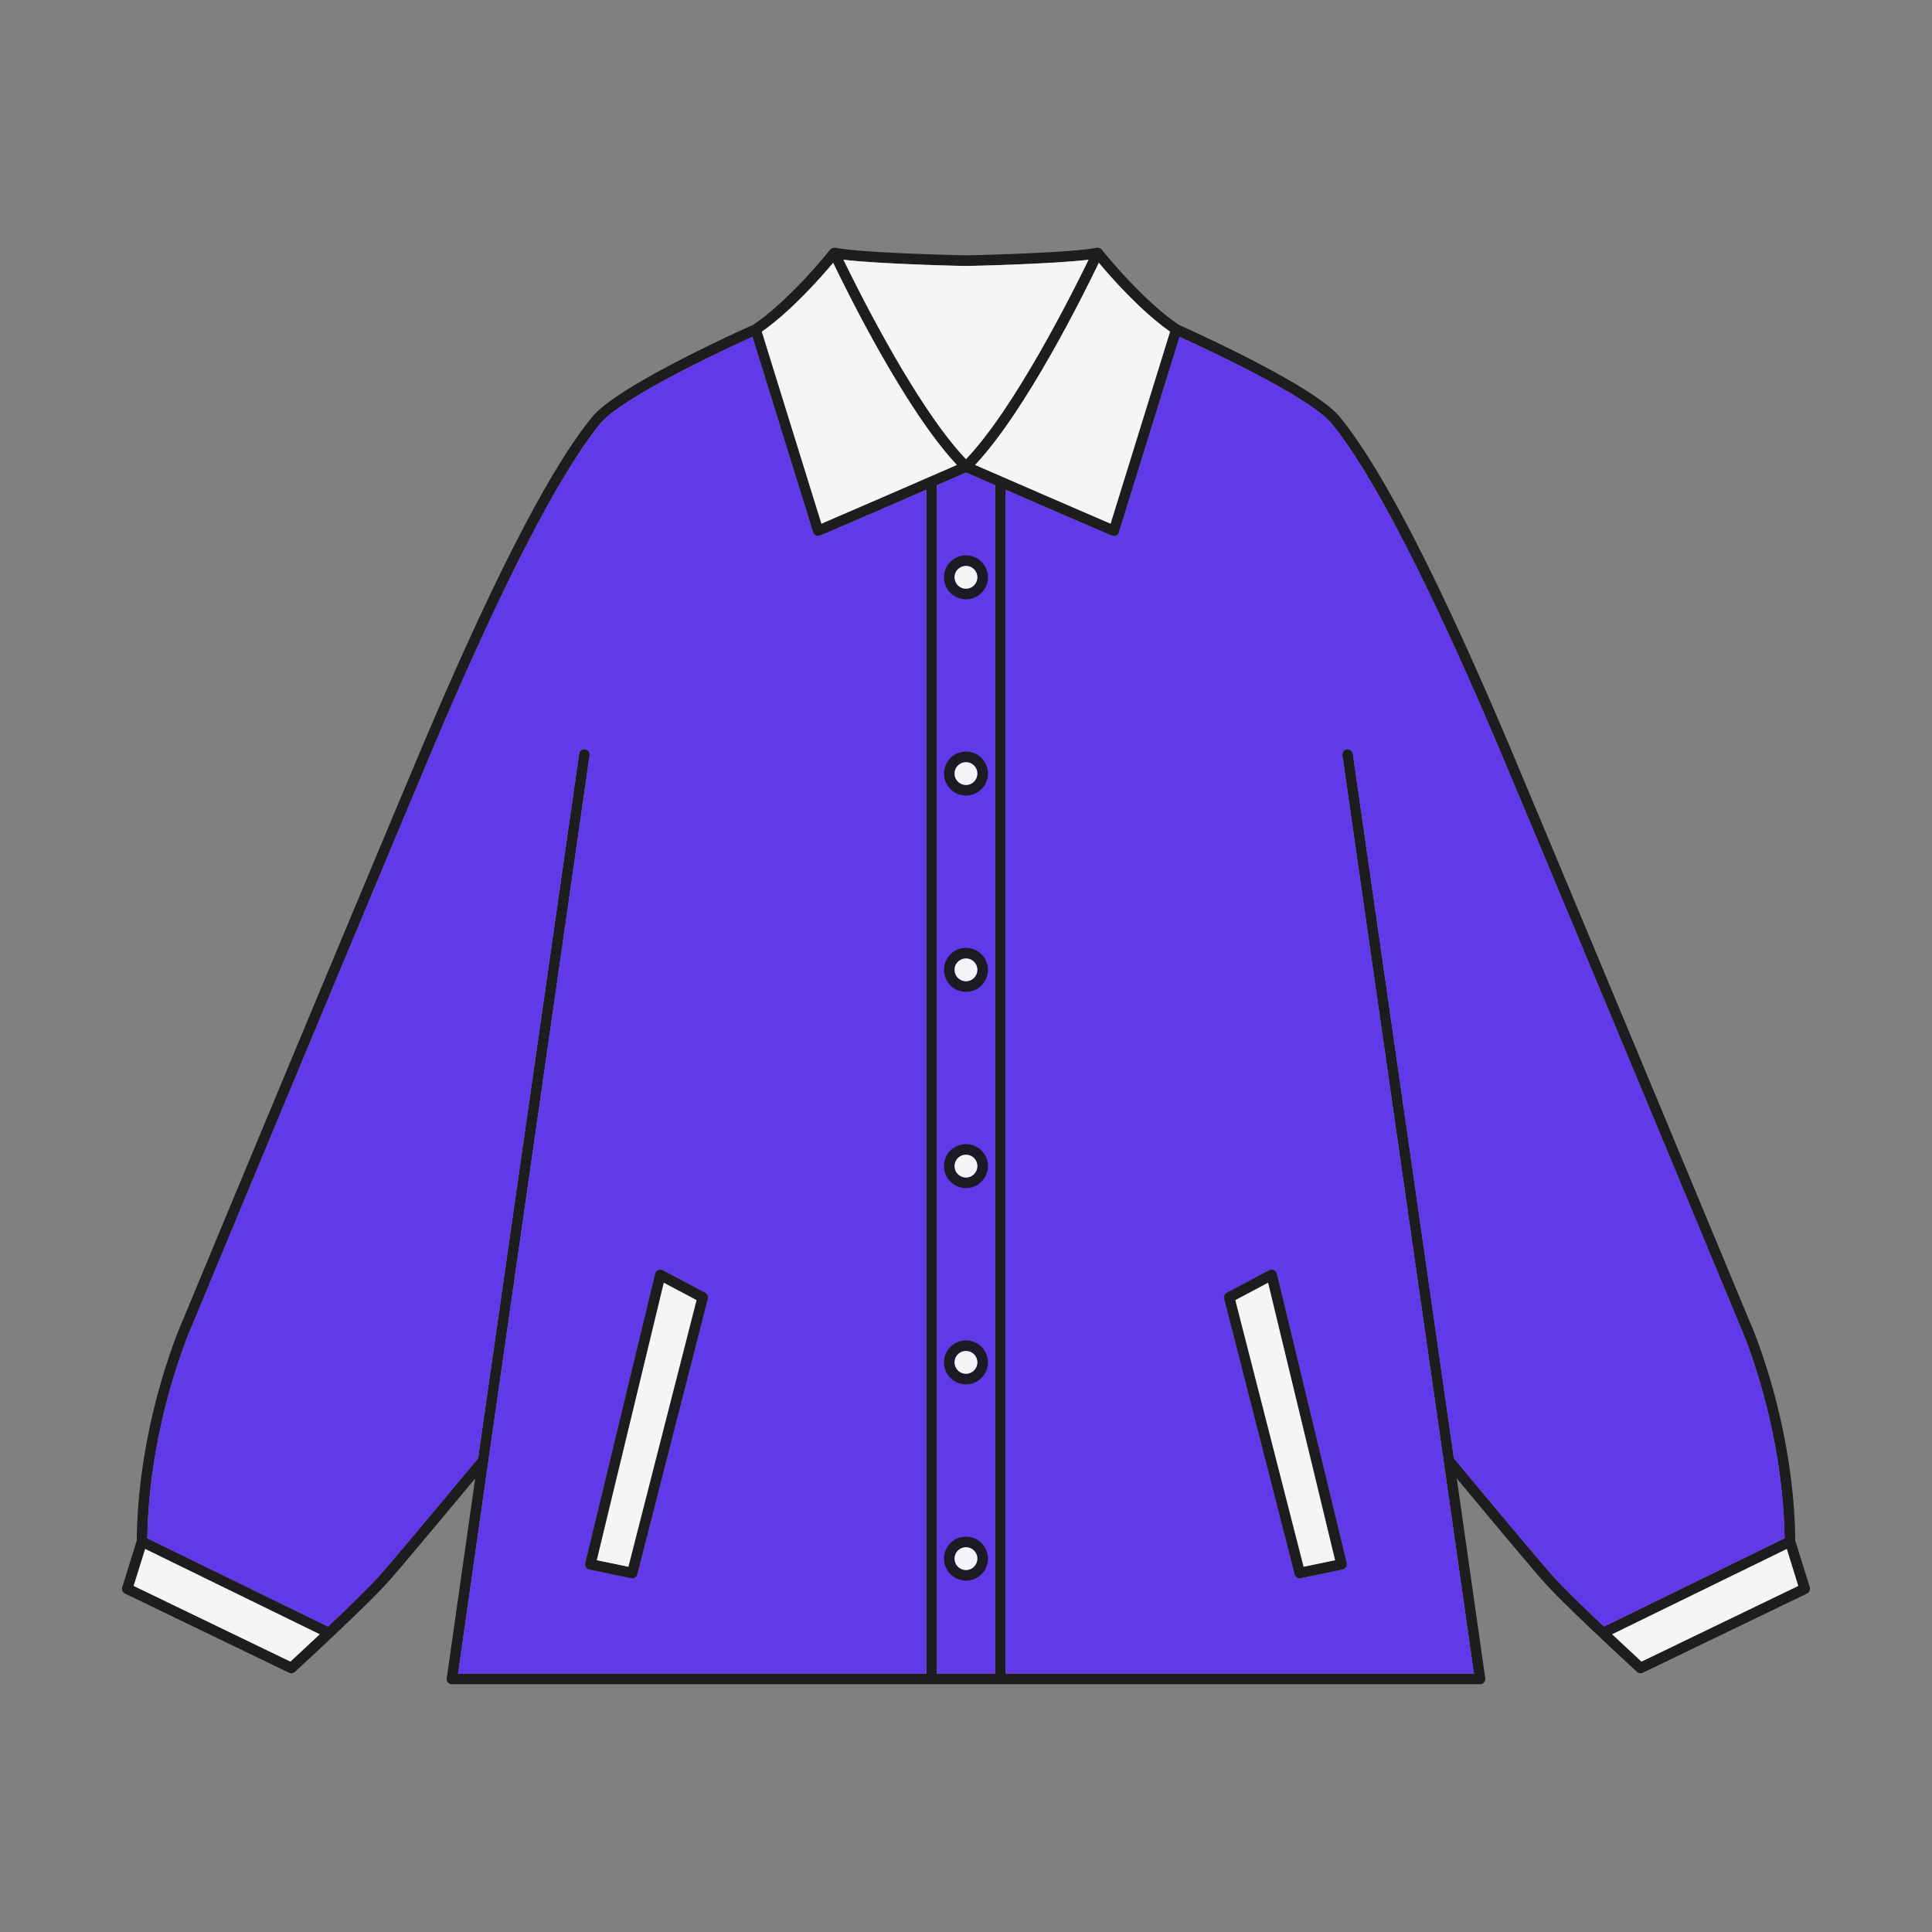 <svg xmlns="http://www.w3.org/2000/svg" viewBox="0 0 1024 1024" width="200" height="200"><rect x="0" y="0" width="1024" height="1024" fill="#808080" stroke="none"/><path d="M959.22 841.24l-7.69-24.63c-0.73-64.51-24.29-116.57-24.52-117.02-0.73-1.74-74.22-178.67-124.37-298.11-38.76-92.23-69.9-152.98-92.56-180.52-13.74-16.77-80.16-46.45-85.21-48.75-19.86-13.41-40.67-39.6-40.9-39.89a2.62 2.62 0 0 0-1.12-0.79c-0.11-0.05-0.22-0.05-0.34-0.11-0.34-0.12-0.73-0.12-1.12-0.06-0.05 0-0.11-0.06-0.17-0.06-13.18 2.8-67.77 4.04-69.22 4.04-1.52 0-56.04-1.24-69.23-4.04-0.05 0-0.11 0.06-0.17 0.06-0.39-0.06-0.79-0.06-1.12 0.06-0.11 0.05-0.22 0.05-0.34 0.11-0.45 0.17-0.84 0.39-1.12 0.79-0.11 0.11-5.39 6.73-13.07 15.04-7.74 8.24-17.9 18.17-27.82 24.85-5.05 2.25-71.47 31.98-85.21 48.75-22.66 27.54-53.8 88.3-92.56 180.52-50.21 119.44-123.7 296.37-124.38 298.06-0.22 0.51-23.78 52.56-24.51 117.08l-7.69 24.63c-0.39 1.29 0.22 2.75 1.46 3.37l86.95 41.96c1.07 0.5 2.3 0.28 3.14-0.45 1.57-1.46 38.49-35.4 49.37-47.68 8.24-9.31 34.11-40.33 46.17-54.86L236.78 889.5c-0.11 0.84 0.11 1.63 0.67 2.24 0.51 0.62 1.29 0.95 2.13 0.95h544.83c0.84 0 1.57-0.34 2.13-0.95 0.5-0.62 0.78-1.4 0.67-2.24l-15.09-105.91c12.06 14.53 37.92 45.55 46.17 54.86 10.83 12.29 47.8 46.22 49.37 47.68 0.84 0.73 2.07 0.95 3.08 0.45l87.01-41.96c1.24-0.63 1.86-2.09 1.47-3.38zM582.4 139.28c6.23 7.46 21.88 25.3 37.75 36.52l-31.53 101.76c-12.56-5.39-58.34-25.24-71.8-31.13 27.04-28.78 57.67-90.65 65.58-107.15z m-70.46 1.69h0.11c2.08 0 45.94-1.01 64.9-3.31-8.53 17.56-39.1 78.65-64.96 105.69-25.86-27.04-56.44-88.13-64.96-105.69 18.91 2.3 62.84 3.31 64.91 3.31z m-70.34-1.69c7.91 16.49 38.54 78.37 65.58 107.15-13.46 5.89-59.24 25.75-71.8 31.13L403.79 175.8c15.93-11.22 31.52-29.06 37.81-36.52z m-287.68 741.4l-83.08-40.11 6.11-19.58 92.51 45.21c-6.95 6.51-12.9 12.07-15.54 14.48z m337.04 6.39H242.78l15.76-110.57 53.97-376.2c0.22-1.51-0.84-2.97-2.36-3.2-1.57-0.22-2.97 0.84-3.2 2.41l-53.57 373.45c-4.66 5.55-41.74 50.26-51.89 61.71-5.22 5.95-16.94 17.33-27.66 27.43l-95.76-46.79c1.07-62.6 23.78-112.93 24.07-113.54 0.73-1.8 74.22-178.73 124.37-298.11 37.98-90.49 69.73-152.42 91.72-179.18 11.61-14.14 67.21-39.89 80.56-45.94l32.14 103.61c0.22 0.73 0.79 1.35 1.46 1.68 0.73 0.33 1.51 0.39 2.25 0.05 3.93-1.57 34.5-14.81 56.32-24.29v627.48z m36.47 0h-30.85V257.15c7.35-3.14 13.07-5.66 15.43-6.68 2.36 1.01 8.08 3.53 15.43 6.68v629.92z m295.07-52.39c-10.15-11.44-47.23-56.16-51.89-61.71l-53.57-373.45c-0.22-1.57-1.68-2.64-3.2-2.41-1.51 0.22-2.58 1.68-2.36 3.2l53.97 376.2 15.76 110.57H533.04V259.61c21.82 9.48 52.34 22.72 56.27 24.29 0.73 0.34 1.57 0.28 2.3-0.05 0.67-0.34 1.23-0.95 1.46-1.68l32.14-103.61c13.35 6.06 68.95 31.81 80.56 45.94 21.99 26.76 53.69 88.75 91.72 179.18 50.15 119.38 123.64 296.31 124.43 298.22 0.22 0.5 22.94 50.83 23.95 113.43l-95.7 46.79c-10.72-10.11-22.45-21.49-27.67-27.44z m47.52 46c-2.58-2.41-8.58-7.97-15.54-14.47L947.04 821l6.06 19.58-83.08 40.1z" fill="#1D1D1F" /><path d="M507.17 246.43c-13.46 5.89-59.24 25.75-71.8 31.13L403.79 175.8c15.93-11.22 31.53-29.06 37.81-36.52 7.91 16.5 38.54 78.37 65.57 107.15zM576.96 137.66c-8.53 17.56-39.1 78.65-64.96 105.69-25.86-27.04-56.44-88.13-64.96-105.69 18.9 2.3 62.83 3.31 64.9 3.31h0.11c2.08 0 45.95-1.01 64.91-3.31zM620.16 175.8l-31.53 101.76c-12.56-5.39-58.34-25.24-71.8-31.13 27.04-28.78 57.67-90.66 65.58-107.15 6.22 7.46 21.87 25.3 37.75 36.52zM953.1 840.57l-83.08 40.11c-2.58-2.41-8.58-7.97-15.54-14.47L947.04 821l6.06 19.57zM169.46 866.2c-6.96 6.51-12.9 12.06-15.54 14.47l-83.08-40.11 6.11-19.58 92.51 45.22z" fill="#F5F5F7" /><path d="M527.43 257.15v629.93h-30.85V257.15c7.35-3.14 13.07-5.66 15.43-6.68 2.35 1.01 8.07 3.53 15.42 6.68zM921.91 701.89c-0.79-1.91-74.28-178.84-124.43-298.22-38.03-90.43-69.73-152.42-91.72-179.18-11.61-14.14-67.21-39.89-80.56-45.94l-32.14 103.61c-0.22 0.73-0.79 1.35-1.46 1.68-0.73 0.33-1.57 0.39-2.3 0.05-3.93-1.57-34.45-14.81-56.27-24.29v627.46h248.18L765.45 776.5l-53.97-376.2c-0.22-1.51 0.84-2.97 2.36-3.2 1.52-0.22 2.97 0.84 3.2 2.41l53.57 373.45c4.66 5.55 41.74 50.26 51.89 61.71 5.22 5.95 16.94 17.33 27.66 27.43l95.7-46.79c-1.01-62.59-23.72-112.91-23.95-113.42zM713.79 828.45c0.17 0.73 0.05 1.51-0.39 2.19-0.39 0.62-1.01 1.07-1.8 1.24l-22.1 4.6c-0.22 0.06-0.39 0.06-0.62 0.06-1.24 0-2.36-0.84-2.69-2.13l-37.36-146.02c-0.34-1.29 0.22-2.58 1.4-3.2l22.5-11.95c0.73-0.39 1.63-0.39 2.41-0.05 0.84 0.34 1.4 1.07 1.63 1.91l37.02 153.35zM434.64 283.9c-0.73 0.34-1.51 0.28-2.25-0.05-0.67-0.34-1.23-0.95-1.46-1.68l-32.14-103.61c-13.35 6.06-68.95 31.81-80.56 45.94-21.99 26.76-53.74 88.69-91.72 179.18-50.15 119.38-123.64 296.31-124.37 298.11-0.28 0.62-23 50.94-24.07 113.54l95.76 46.79c10.72-10.1 22.44-21.49 27.66-27.43 10.15-11.44 47.23-56.16 51.89-61.71l53.57-373.45c0.22-1.57 1.63-2.64 3.2-2.41 1.51 0.22 2.58 1.68 2.36 3.2l-53.97 376.2-15.76 110.57h248.18V259.61c-21.82 9.49-52.39 22.72-56.32 24.29z m-59.46 404.47L337.81 834.4a2.818 2.818 0 0 1-2.75 2.13c-0.17 0-0.34 0-0.56-0.06l-22.16-4.6c-0.73-0.17-1.34-0.62-1.79-1.24-0.39-0.67-0.5-1.46-0.34-2.19l37.03-153.37c0.22-0.84 0.78-1.57 1.57-1.91 0.79-0.34 1.74-0.34 2.47 0.05l22.5 11.95c1.11 0.63 1.73 1.92 1.4 3.21z" fill="#603AE8" /><path d="M713.79 828.45l-37.03-153.37c-0.22-0.84-0.79-1.57-1.63-1.91-0.78-0.34-1.68-0.34-2.41 0.05l-22.5 11.95c-1.18 0.62-1.74 1.91-1.4 3.2l37.36 146.02c0.34 1.29 1.46 2.13 2.69 2.13 0.22 0 0.39 0 0.62-0.06l22.1-4.6a2.8 2.8 0 0 0 1.8-1.24c0.45-0.65 0.57-1.44 0.4-2.17z m-22.84 1.96L654.77 689.1l17.33-9.2 35.51 147.03-16.66 3.48z" fill="#1D1D1F" /><path d="M707.61 826.94l-16.66 3.47-36.18-141.31 17.33-9.2z" fill="#F5F5F7" /><path d="M373.77 685.18l-22.5-11.95c-0.73-0.39-1.68-0.39-2.47-0.05-0.79 0.34-1.34 1.07-1.57 1.91L310.2 828.46c-0.17 0.73-0.06 1.51 0.34 2.19 0.45 0.62 1.07 1.07 1.79 1.24l22.16 4.6c0.22 0.06 0.39 0.06 0.56 0.06 1.29 0 2.41-0.84 2.75-2.13l37.36-146.02a2.82 2.82 0 0 0-1.39-3.22z m-40.72 145.23l-16.72-3.48 35.51-147.03 17.33 9.2-36.12 141.31z" fill="#1D1D1F" /><path d="M369.17 689.1l-36.12 141.31-16.72-3.47 35.51-147.04z" fill="#F5F5F7" /><path d="M512.01 294.35c-6.45 0-11.67 5.22-11.67 11.61 0 6.45 5.22 11.67 11.67 11.67 6.4 0 11.61-5.22 11.61-11.67 0-6.39-5.21-11.61-11.61-11.61z m0 17.67a6.03 6.03 0 0 1-6.06-6.06c0-3.31 2.69-6 6.06-6 3.31 0 6 2.7 6 6 0 3.37-2.69 6.06-6 6.06z" fill="#1C1B23" /><path d="M518.01 305.96c0 3.37-2.69 6.06-6 6.06a6.03 6.03 0 0 1-6.06-6.06c0-3.31 2.69-6 6.06-6 3.31 0 6 2.69 6 6z" fill="#F5F5F7" /><path d="M512.01 398.37c-6.45 0-11.67 5.22-11.67 11.61 0 6.45 5.22 11.67 11.67 11.67 6.4 0 11.61-5.22 11.61-11.67 0-6.39-5.21-11.61-11.61-11.61z m0 17.68a6.03 6.03 0 0 1-6.06-6.06c0-3.31 2.69-6 6.06-6 3.31 0 6 2.7 6 6 0 3.36-2.69 6.06-6 6.06z" fill="#1C1B23" /><path d="M518.01 409.99c0 3.37-2.69 6.06-6 6.06a6.03 6.03 0 0 1-6.06-6.06c0-3.31 2.69-6 6.06-6 3.31-0.01 6 2.69 6 6z" fill="#F5F5F7" /><path d="M512.01 502.4c-6.45 0-11.67 5.22-11.67 11.61 0 6.45 5.22 11.67 11.67 11.67 6.4 0 11.61-5.22 11.61-11.67 0-6.4-5.21-11.61-11.61-11.61z m0 17.67a6.03 6.03 0 0 1-6.06-6.06c0-3.31 2.69-6 6.06-6 3.31 0 6 2.7 6 6 0 3.37-2.69 6.06-6 6.06z" fill="#1C1B23" /><path d="M518.01 514.01c0 3.37-2.69 6.06-6 6.06a6.03 6.03 0 0 1-6.06-6.06c0-3.31 2.69-6 6.06-6 3.31 0 6 2.69 6 6z" fill="#F5F5F7" /><path d="M512.01 606.42c-6.45 0-11.67 5.22-11.67 11.61 0 6.45 5.22 11.67 11.67 11.67 6.4 0 11.61-5.22 11.61-11.67 0-6.39-5.21-11.61-11.61-11.61z m0 17.67a6.03 6.03 0 0 1-6.06-6.06c0-3.31 2.69-6 6.06-6 3.31 0 6 2.7 6 6 0 3.37-2.69 6.06-6 6.06z" fill="#1C1B23" /><path d="M518.01 618.04c0 3.37-2.69 6.06-6 6.06a6.03 6.03 0 0 1-6.06-6.06c0-3.31 2.69-6 6.06-6 3.31-0.01 6 2.69 6 6z" fill="#F5F5F7" /><path d="M512.01 710.45c-6.45 0-11.67 5.22-11.67 11.61 0 6.45 5.22 11.67 11.67 11.67 6.4 0 11.61-5.22 11.61-11.67 0-6.4-5.21-11.61-11.61-11.61z m0 17.67a6.03 6.03 0 0 1-6.06-6.06c0-3.31 2.69-6 6.06-6 3.31 0 6 2.7 6 6 0 3.37-2.69 6.06-6 6.06z" fill="#1C1B23" /><path d="M518.01 722.06c0 3.37-2.69 6.06-6 6.06a6.03 6.03 0 0 1-6.06-6.06c0-3.31 2.69-6 6.06-6 3.31 0 6 2.69 6 6z" fill="#F5F5F7" /><path d="M512.01 814.47c-6.45 0-11.67 5.22-11.67 11.61 0 6.45 5.22 11.67 11.67 11.67 6.4 0 11.61-5.22 11.61-11.67 0-6.39-5.21-11.61-11.61-11.61z m0 17.67a6.03 6.03 0 0 1-6.06-6.06c0-3.31 2.69-6 6.06-6 3.31 0 6 2.7 6 6 0 3.37-2.69 6.06-6 6.06z" fill="#1C1B23" /><path d="M518.01 826.08c0 3.37-2.69 6.06-6 6.06a6.03 6.03 0 0 1-6.06-6.06c0-3.31 2.69-6 6.06-6 3.31 0 6 2.7 6 6z" fill="#F5F5F7" /></svg>